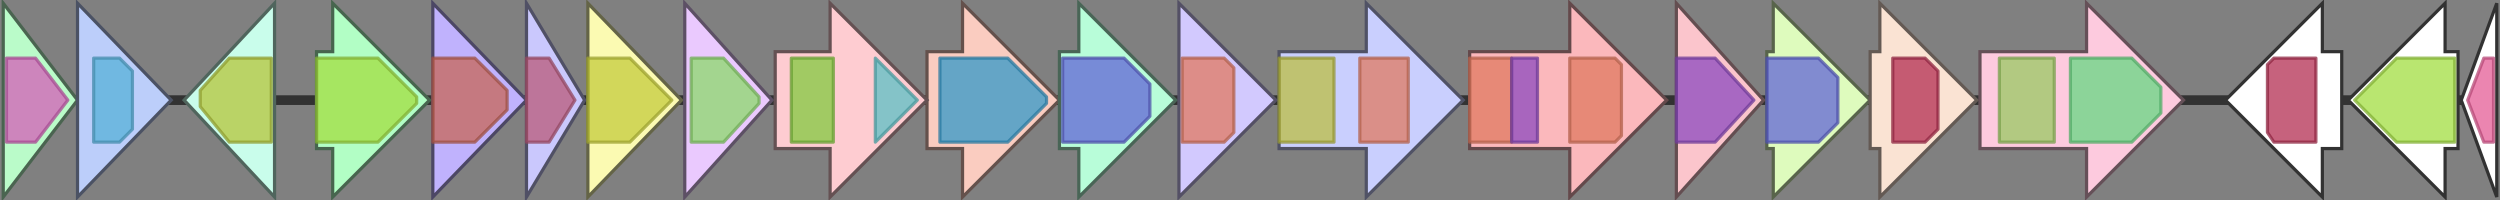 <svg version="1.1" baseProfile="full" xmlns="http://www.w3.org/2000/svg" width="774" height="62">
	<rect width="100%" height="100%" fill="#808080" stroke="none"/>
	<line x1="1" y1="31" x2="773" y2="31" style="stroke:rgb(50,50,50); stroke-width:3 "/>
	<g>
		<title>wbiA</title>
		<polygon class="wbiA" points="287,16 298,16 298,1 328,31 298,61 298,46 287,46" fill="rgb(250,204,192)" fill-opacity="1.0" stroke="rgb(100,81,76)" stroke-width="1" />
		<g>
			<title>PF01757</title>
			<polygon class="PF01757" points="291,18 312,18 324,30 324,32 312,44 291,44" stroke-linejoin="round" width="33" height="26" fill="rgb(50,152,200)" stroke="rgb(40,121,160)" stroke-width="1" opacity="0.75" />
		</g>
	</g>
	<g>
		<title>wbiB</title>
		<polygon class="wbiB" points="328,16 334,16 334,1 364,31 334,61 334,46 328,46" fill="rgb(184,253,217)" fill-opacity="1.0" stroke="rgb(73,101,86)" stroke-width="1" />
		<g>
			<title>PF01370</title>
			<polygon class="PF01370" points="329,18 348,18 356,26 356,36 348,44 329,44" stroke-linejoin="round" width="27" height="26" fill="rgb(98,102,214)" stroke="rgb(78,81,171)" stroke-width="1" opacity="0.75" />
		</g>
	</g>
	<g>
		<title>wbiC</title>
		<polygon class="wbiC" points="365,16 365,16 365,1 395,31 365,61 365,46 365,46" fill="rgb(210,201,254)" fill-opacity="1.0" stroke="rgb(84,80,101)" stroke-width="1" />
		<g>
			<title>PF00535</title>
			<polygon class="PF00535" points="366,18 379,18 382,21 382,41 379,44 366,44" stroke-linejoin="round" width="16" height="26" fill="rgb(224,122,96)" stroke="rgb(179,97,76)" stroke-width="1" opacity="0.75" />
		</g>
	</g>
	<g>
		<title>wbiD</title>
		<polygon class="wbiD" points="396,16 423,16 423,1 453,31 423,61 423,46 396,46" fill="rgb(201,207,254)" fill-opacity="1.0" stroke="rgb(80,82,101)" stroke-width="1" />
		<g>
			<title>PF13489</title>
			<rect class="PF13489" x="396" y="18" stroke-linejoin="round" width="17" height="26" fill="rgb(188,189,66)" stroke="rgb(150,151,52)" stroke-width="1" opacity="0.75" />
		</g>
		<g>
			<title>PF00535</title>
			<rect class="PF00535" x="421" y="18" stroke-linejoin="round" width="15" height="26" fill="rgb(224,122,96)" stroke="rgb(179,97,76)" stroke-width="1" opacity="0.75" />
		</g>
	</g>
	<g>
		<title>wbiE</title>
		<polygon class="wbiE" points="455,16 486,16 486,1 516,31 486,61 486,46 455,46" fill="rgb(251,184,188)" fill-opacity="1.0" stroke="rgb(100,73,75)" stroke-width="1" />
		<g>
			<title>PF00535</title>
			<rect class="PF00535" x="455" y="18" stroke-linejoin="round" width="13" height="26" fill="rgb(224,122,96)" stroke="rgb(179,97,76)" stroke-width="1" opacity="0.75" />
		</g>
		<g>
			<title>PF13641</title>
			<rect class="PF13641" x="468" y="18" stroke-linejoin="round" width="8" height="26" fill="rgb(140,74,190)" stroke="rgb(111,59,152)" stroke-width="1" opacity="0.75" />
		</g>
		<g>
			<title>PF00535</title>
			<polygon class="PF00535" points="486,18 500,18 502,20 502,42 500,44 486,44" stroke-linejoin="round" width="16" height="26" fill="rgb(224,122,96)" stroke="rgb(179,97,76)" stroke-width="1" opacity="0.75" />
		</g>
	</g>
	<g>
		<title>wbiF</title>
		<polygon class="wbiF" points="519,16 519,16 519,1 546,31 519,61 519,46 519,46" fill="rgb(251,197,204)" fill-opacity="1.0" stroke="rgb(100,78,81)" stroke-width="1" />
		<g>
			<title>PF13641</title>
			<polygon class="PF13641" points="519,18 531,18 543,31 531,44 519,44" stroke-linejoin="round" width="25" height="26" fill="rgb(140,74,190)" stroke="rgb(111,59,152)" stroke-width="1" opacity="0.75" />
		</g>
	</g>
	<g>
		<title>wbiG</title>
		<polygon class="wbiG" points="547,16 549,16 549,1 579,31 549,61 549,46 547,46" fill="rgb(222,251,189)" fill-opacity="1.0" stroke="rgb(88,100,75)" stroke-width="1" />
		<g>
			<title>PF01370</title>
			<polygon class="PF01370" points="547,18 563,18 569,24 569,38 563,44 547,44" stroke-linejoin="round" width="22" height="26" fill="rgb(98,102,214)" stroke="rgb(78,81,171)" stroke-width="1" opacity="0.75" />
		</g>
	</g>
	<g>
		<title>wbiH</title>
		<polygon class="wbiH" points="579,16 582,16 582,1 612,31 582,61 582,46 579,46" fill="rgb(250,227,211)" fill-opacity="1.0" stroke="rgb(100,90,84)" stroke-width="1" />
		<g>
			<title>PF00953</title>
			<polygon class="PF00953" points="586,18 596,18 600,22 600,40 596,44 586,44" stroke-linejoin="round" width="14" height="26" fill="rgb(179,46,82)" stroke="rgb(143,36,65)" stroke-width="1" opacity="0.75" />
		</g>
	</g>
	<g>
		<title>wbiI</title>
		<polygon class="wbiI" points="613,16 646,16 646,1 676,31 646,61 646,46 613,46" fill="rgb(253,202,222)" fill-opacity="1.0" stroke="rgb(101,80,88)" stroke-width="1" />
		<g>
			<title>PF13727</title>
			<rect class="PF13727" x="619" y="18" stroke-linejoin="round" width="17" height="26" fill="rgb(153,200,97)" stroke="rgb(122,160,77)" stroke-width="1" opacity="0.75" />
		</g>
		<g>
			<title>PF02719</title>
			<polygon class="PF02719" points="641,18 660,18 669,27 669,35 660,44 641,44" stroke-linejoin="round" width="28" height="26" fill="rgb(103,215,129)" stroke="rgb(82,172,103)" stroke-width="1" opacity="0.75" />
		</g>
	</g>
	<g>
		<polygon class="NoName" points="725,16 719,16 719,1 689,31 719,61 719,46 725,46" fill="rgb(255,255,255)" fill-opacity="1.0" stroke="rgb(50,50,50)" stroke-width="1" />
		<g>
			<title>PF00953</title>
			<polygon class="PF00953" points="702,20 704,18 717,18 717,44 704,44 702,41" stroke-linejoin="round" width="15" height="26" fill="rgb(179,46,82)" stroke="rgb(143,36,65)" stroke-width="1" opacity="0.75" />
		</g>
	</g>
	<g>
		<title>pyrC</title>
		<polygon class="pyrC" points="1,16 1,16 1,1 24,31 1,61 1,46 1,46" fill="rgb(186,251,201)" fill-opacity="1.0" stroke="rgb(74,100,80)" stroke-width="1" />
		<g>
			<title>PF01979</title>
			<polygon class="PF01979" points="2,18 11,18 21,31 11,44 2,44" stroke-linejoin="round" width="21" height="26" fill="rgb(210,93,184)" stroke="rgb(168,74,147)" stroke-width="1" opacity="0.75" />
		</g>
	</g>
	<g>
		<polygon class="NoName" points="761,16 757,16 757,1 727,31 757,61 757,46 761,46" fill="rgb(255,255,255)" fill-opacity="1.0" stroke="rgb(50,50,50)" stroke-width="1" />
		<g>
			<title>PF16363</title>
			<polygon class="PF16363" points="729,31 742,18 760,18 760,44 742,44" stroke-linejoin="round" width="32" height="26" fill="rgb(162,221,65)" stroke="rgb(129,176,51)" stroke-width="1" opacity="0.75" />
		</g>
	</g>
	<g>
		<polygon class="NoName" points="773,16 773,16 773,1 762,31 773,61 773,46 773,46" fill="rgb(255,255,255)" fill-opacity="1.0" stroke="rgb(50,50,50)" stroke-width="1" />
		<g>
			<title>PF00534</title>
			<polygon class="PF00534" points="764,31 769,18 772,18 772,44 769,44" stroke-linejoin="round" width="8" height="26" fill="rgb(228,92,150)" stroke="rgb(182,73,119)" stroke-width="1" opacity="0.75" />
		</g>
	</g>
	<g>
		<title>plsC</title>
		<polygon class="plsC" points="24,16 24,16 24,1 53,31 24,61 24,46 24,46" fill="rgb(188,206,250)" fill-opacity="1.0" stroke="rgb(75,82,100)" stroke-width="1" />
		<g>
			<title>PF01553</title>
			<polygon class="PF01553" points="29,18 37,18 41,22 41,40 37,44 29,44" stroke-linejoin="round" width="12" height="26" fill="rgb(87,176,216)" stroke="rgb(69,140,172)" stroke-width="1" opacity="0.75" />
		</g>
	</g>
	<g>
		<title>apaH</title>
		<polygon class="apaH" points="85,16 85,16 85,1 57,31 85,61 85,46 85,46" fill="rgb(201,253,235)" fill-opacity="1.0" stroke="rgb(80,101,93)" stroke-width="1" />
		<g>
			<title>PF00149</title>
			<polygon class="PF00149" points="62,28 71,18 84,18 84,44 71,44 62,33" stroke-linejoin="round" width="22" height="26" fill="rgb(181,197,58)" stroke="rgb(144,157,46)" stroke-width="1" opacity="0.75" />
		</g>
	</g>
	<g>
		<title>rmlB</title>
		<polygon class="rmlB" points="98,16 103,16 103,1 133,31 103,61 103,46 98,46" fill="rgb(178,254,197)" fill-opacity="1.0" stroke="rgb(71,101,78)" stroke-width="1" />
		<g>
			<title>PF16363</title>
			<polygon class="PF16363" points="98,18 117,18 129,30 129,32 117,44 98,44" stroke-linejoin="round" width="31" height="26" fill="rgb(162,221,65)" stroke="rgb(129,176,51)" stroke-width="1" opacity="0.75" />
		</g>
	</g>
	<g>
		<title>rmlA</title>
		<polygon class="rmlA" points="134,16 134,16 134,1 163,31 134,61 134,46 134,46" fill="rgb(192,178,253)" fill-opacity="1.0" stroke="rgb(76,71,101)" stroke-width="1" />
		<g>
			<title>PF00483</title>
			<polygon class="PF00483" points="134,18 147,18 157,28 157,34 147,44 134,44" stroke-linejoin="round" width="23" height="26" fill="rgb(198,101,87)" stroke="rgb(158,80,69)" stroke-width="1" opacity="0.75" />
		</g>
	</g>
	<g>
		<title>rmlC</title>
		<polygon class="rmlC" points="163,16 163,16 163,1 181,31 163,61 163,46 163,46" fill="rgb(202,200,253)" fill-opacity="1.0" stroke="rgb(80,80,101)" stroke-width="1" />
		<g>
			<title>PF00908</title>
			<polygon class="PF00908" points="163,18 170,18 178,31 170,44 163,44" stroke-linejoin="round" width="17" height="26" fill="rgb(184,89,121)" stroke="rgb(147,71,96)" stroke-width="1" opacity="0.75" />
		</g>
	</g>
	<g>
		<title>rmlD</title>
		<polygon class="rmlD" points="182,16 182,16 182,1 211,31 182,61 182,46 182,46" fill="rgb(251,250,178)" fill-opacity="1.0" stroke="rgb(100,100,71)" stroke-width="1" />
		<g>
			<title>PF04321</title>
			<polygon class="PF04321" points="182,18 195,18 208,31 195,44 182,44" stroke-linejoin="round" width="29" height="26" fill="rgb(196,203,60)" stroke="rgb(156,162,47)" stroke-width="1" opacity="0.75" />
		</g>
	</g>
	<g>
		<title>wzm</title>
		<polygon class="wzm" points="212,16 212,16 212,1 239,31 212,61 212,46 212,46" fill="rgb(234,201,254)" fill-opacity="1.0" stroke="rgb(93,80,101)" stroke-width="1" />
		<g>
			<title>PF01061</title>
			<polygon class="PF01061" points="214,18 224,18 235,30 235,32 224,44 214,44" stroke-linejoin="round" width="21" height="26" fill="rgb(139,217,106)" stroke="rgb(111,173,84)" stroke-width="1" opacity="0.75" />
		</g>
	</g>
	<g>
		<title>wzt</title>
		<polygon class="wzt" points="240,16 257,16 257,1 287,31 257,61 257,46 240,46" fill="rgb(254,204,209)" fill-opacity="1.0" stroke="rgb(101,81,83)" stroke-width="1" />
		<g>
			<title>PF00005</title>
			<rect class="PF00005" x="245" y="18" stroke-linejoin="round" width="13" height="26" fill="rgb(129,201,63)" stroke="rgb(103,160,50)" stroke-width="1" opacity="0.75" />
		</g>
		<g>
			<title>PF14524</title>
			<polygon class="PF14524" points="271,18 271,18 284,31 271,44 271,44" stroke-linejoin="round" width="14" height="26" fill="rgb(91,192,197)" stroke="rgb(72,153,157)" stroke-width="1" opacity="0.75" />
		</g>
	</g>
</svg>
